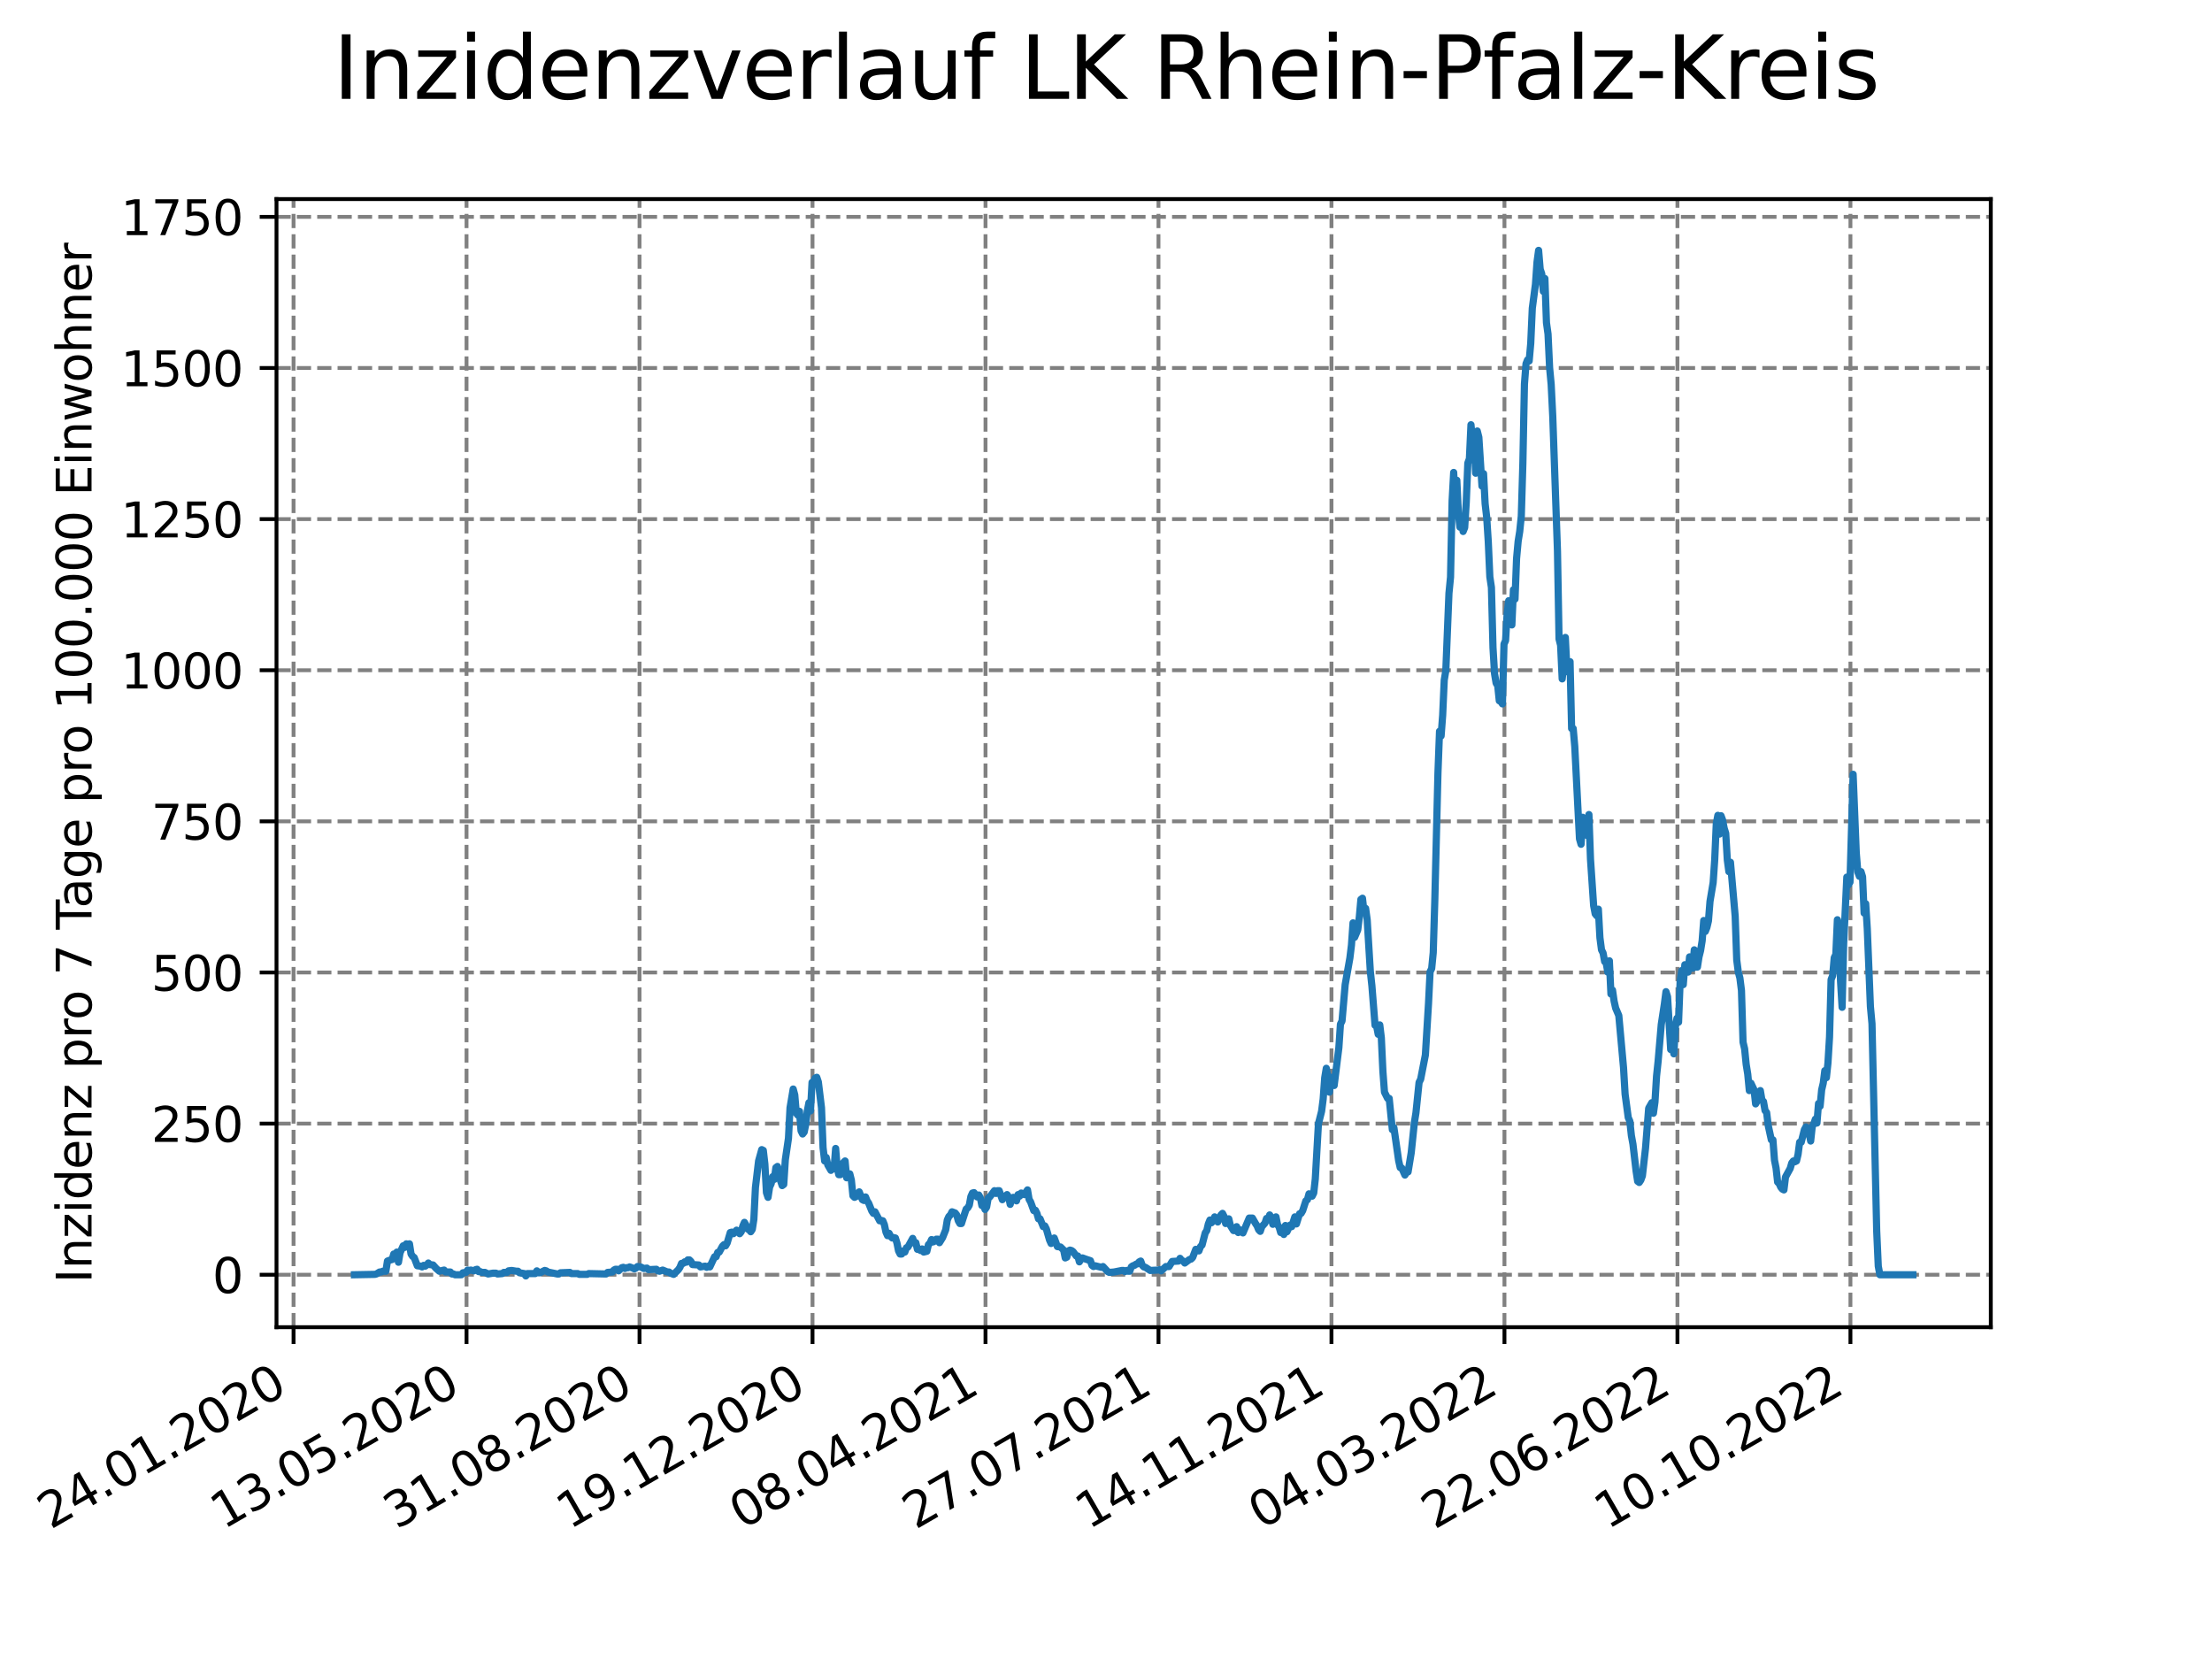 <?xml version="1.0" encoding="utf-8" standalone="no"?>
<!DOCTYPE svg PUBLIC "-//W3C//DTD SVG 1.1//EN"
  "http://www.w3.org/Graphics/SVG/1.1/DTD/svg11.dtd">
<svg xmlns:xlink="http://www.w3.org/1999/xlink" width="460.8pt" height="345.6pt" viewBox="0 0 460.8 345.6" xmlns="http://www.w3.org/2000/svg" version="1.1">
 <defs>
  <style type="text/css">*{stroke-linejoin: round; stroke-linecap: butt}</style>
 </defs>
 <g id="figure_1">
  <g id="patch_1">
   <path d="M 0 345.6 
L 460.8 345.6 
L 460.8 0 
L 0 0 
z
" style="fill: #ffffff"/>
  </g>
  <g id="axes_1">
   <g id="patch_2">
    <path d="M 57.6 276.48 
L 414.72 276.48 
L 414.72 41.472 
L 57.6 41.472 
z
" style="fill: #ffffff"/>
   </g>
   <g id="matplotlib.axis_1">
    <g id="xtick_1">
     <g id="line2d_1">
      <path d="M 61.152 276.48 
L 61.152 41.472 
" clip-path="url(#p27effd2888)" style="fill: none; stroke-dasharray: 2.96,1.28; stroke-dashoffset: 0; stroke: #808080; stroke-width: 0.8"/>
     </g>
     <g id="line2d_2">
      <defs>
       <path id="m35450cfd87" d="M 0 0 
L 0 3.5 
" style="stroke: #000000; stroke-width: 0.8"/>
      </defs>
      <g>
       <use xlink:href="#m35450cfd87" x="61.152" y="276.48" style="stroke: #000000; stroke-width: 0.8"/>
      </g>
     </g>
     <g id="text_1">
      <!-- 24.01.2020 -->
      <g transform="translate(10.527 318.689) rotate(-30) scale(0.1 -0.1)">
       <defs>
        <path id="DejaVuSans-32" d="M 1228 531 
L 3431 531 
L 3431 0 
L 469 0 
L 469 531 
Q 828 903 1448 1529 
Q 2069 2156 2228 2338 
Q 2531 2678 2651 2914 
Q 2772 3150 2772 3378 
Q 2772 3750 2511 3984 
Q 2250 4219 1831 4219 
Q 1534 4219 1204 4116 
Q 875 4013 500 3803 
L 500 4441 
Q 881 4594 1212 4672 
Q 1544 4750 1819 4750 
Q 2544 4750 2975 4387 
Q 3406 4025 3406 3419 
Q 3406 3131 3298 2873 
Q 3191 2616 2906 2266 
Q 2828 2175 2409 1742 
Q 1991 1309 1228 531 
z
" transform="scale(0.016)"/>
        <path id="DejaVuSans-34" d="M 2419 4116 
L 825 1625 
L 2419 1625 
L 2419 4116 
z
M 2253 4666 
L 3047 4666 
L 3047 1625 
L 3713 1625 
L 3713 1100 
L 3047 1100 
L 3047 0 
L 2419 0 
L 2419 1100 
L 313 1100 
L 313 1709 
L 2253 4666 
z
" transform="scale(0.016)"/>
        <path id="DejaVuSans-2e" d="M 684 794 
L 1344 794 
L 1344 0 
L 684 0 
L 684 794 
z
" transform="scale(0.016)"/>
        <path id="DejaVuSans-30" d="M 2034 4250 
Q 1547 4250 1301 3770 
Q 1056 3291 1056 2328 
Q 1056 1369 1301 889 
Q 1547 409 2034 409 
Q 2525 409 2770 889 
Q 3016 1369 3016 2328 
Q 3016 3291 2770 3770 
Q 2525 4250 2034 4250 
z
M 2034 4750 
Q 2819 4750 3233 4129 
Q 3647 3509 3647 2328 
Q 3647 1150 3233 529 
Q 2819 -91 2034 -91 
Q 1250 -91 836 529 
Q 422 1150 422 2328 
Q 422 3509 836 4129 
Q 1250 4750 2034 4750 
z
" transform="scale(0.016)"/>
        <path id="DejaVuSans-31" d="M 794 531 
L 1825 531 
L 1825 4091 
L 703 3866 
L 703 4441 
L 1819 4666 
L 2450 4666 
L 2450 531 
L 3481 531 
L 3481 0 
L 794 0 
L 794 531 
z
" transform="scale(0.016)"/>
       </defs>
       <use xlink:href="#DejaVuSans-32"/>
       <use xlink:href="#DejaVuSans-34" x="63.623"/>
       <use xlink:href="#DejaVuSans-2e" x="127.246"/>
       <use xlink:href="#DejaVuSans-30" x="159.033"/>
       <use xlink:href="#DejaVuSans-31" x="222.656"/>
       <use xlink:href="#DejaVuSans-2e" x="286.279"/>
       <use xlink:href="#DejaVuSans-32" x="318.066"/>
       <use xlink:href="#DejaVuSans-30" x="381.689"/>
       <use xlink:href="#DejaVuSans-32" x="445.312"/>
       <use xlink:href="#DejaVuSans-30" x="508.936"/>
      </g>
     </g>
    </g>
    <g id="xtick_2">
     <g id="line2d_3">
      <path d="M 97.188 276.48 
L 97.188 41.472 
" clip-path="url(#p27effd2888)" style="fill: none; stroke-dasharray: 2.96,1.28; stroke-dashoffset: 0; stroke: #808080; stroke-width: 0.8"/>
     </g>
     <g id="line2d_4">
      <g>
       <use xlink:href="#m35450cfd87" x="97.188" y="276.48" style="stroke: #000000; stroke-width: 0.8"/>
      </g>
     </g>
     <g id="text_2">
      <!-- 13.05.2020 -->
      <g transform="translate(46.563 318.689) rotate(-30) scale(0.1 -0.1)">
       <defs>
        <path id="DejaVuSans-33" d="M 2597 2516 
Q 3050 2419 3304 2112 
Q 3559 1806 3559 1356 
Q 3559 666 3084 287 
Q 2609 -91 1734 -91 
Q 1441 -91 1130 -33 
Q 819 25 488 141 
L 488 750 
Q 750 597 1062 519 
Q 1375 441 1716 441 
Q 2309 441 2620 675 
Q 2931 909 2931 1356 
Q 2931 1769 2642 2001 
Q 2353 2234 1838 2234 
L 1294 2234 
L 1294 2753 
L 1863 2753 
Q 2328 2753 2575 2939 
Q 2822 3125 2822 3475 
Q 2822 3834 2567 4026 
Q 2313 4219 1838 4219 
Q 1578 4219 1281 4162 
Q 984 4106 628 3988 
L 628 4550 
Q 988 4650 1302 4700 
Q 1616 4750 1894 4750 
Q 2613 4750 3031 4423 
Q 3450 4097 3450 3541 
Q 3450 3153 3228 2886 
Q 3006 2619 2597 2516 
z
" transform="scale(0.016)"/>
        <path id="DejaVuSans-35" d="M 691 4666 
L 3169 4666 
L 3169 4134 
L 1269 4134 
L 1269 2991 
Q 1406 3038 1543 3061 
Q 1681 3084 1819 3084 
Q 2600 3084 3056 2656 
Q 3513 2228 3513 1497 
Q 3513 744 3044 326 
Q 2575 -91 1722 -91 
Q 1428 -91 1123 -41 
Q 819 9 494 109 
L 494 744 
Q 775 591 1075 516 
Q 1375 441 1709 441 
Q 2250 441 2565 725 
Q 2881 1009 2881 1497 
Q 2881 1984 2565 2268 
Q 2250 2553 1709 2553 
Q 1456 2553 1204 2497 
Q 953 2441 691 2322 
L 691 4666 
z
" transform="scale(0.016)"/>
       </defs>
       <use xlink:href="#DejaVuSans-31"/>
       <use xlink:href="#DejaVuSans-33" x="63.623"/>
       <use xlink:href="#DejaVuSans-2e" x="127.246"/>
       <use xlink:href="#DejaVuSans-30" x="159.033"/>
       <use xlink:href="#DejaVuSans-35" x="222.656"/>
       <use xlink:href="#DejaVuSans-2e" x="286.279"/>
       <use xlink:href="#DejaVuSans-32" x="318.066"/>
       <use xlink:href="#DejaVuSans-30" x="381.689"/>
       <use xlink:href="#DejaVuSans-32" x="445.312"/>
       <use xlink:href="#DejaVuSans-30" x="508.936"/>
      </g>
     </g>
    </g>
    <g id="xtick_3">
     <g id="line2d_5">
      <path d="M 133.224 276.48 
L 133.224 41.472 
" clip-path="url(#p27effd2888)" style="fill: none; stroke-dasharray: 2.96,1.28; stroke-dashoffset: 0; stroke: #808080; stroke-width: 0.8"/>
     </g>
     <g id="line2d_6">
      <g>
       <use xlink:href="#m35450cfd87" x="133.224" y="276.48" style="stroke: #000000; stroke-width: 0.8"/>
      </g>
     </g>
     <g id="text_3">
      <!-- 31.08.2020 -->
      <g transform="translate(82.599 318.689) rotate(-30) scale(0.1 -0.1)">
       <defs>
        <path id="DejaVuSans-38" d="M 2034 2216 
Q 1584 2216 1326 1975 
Q 1069 1734 1069 1313 
Q 1069 891 1326 650 
Q 1584 409 2034 409 
Q 2484 409 2743 651 
Q 3003 894 3003 1313 
Q 3003 1734 2745 1975 
Q 2488 2216 2034 2216 
z
M 1403 2484 
Q 997 2584 770 2862 
Q 544 3141 544 3541 
Q 544 4100 942 4425 
Q 1341 4750 2034 4750 
Q 2731 4750 3128 4425 
Q 3525 4100 3525 3541 
Q 3525 3141 3298 2862 
Q 3072 2584 2669 2484 
Q 3125 2378 3379 2068 
Q 3634 1759 3634 1313 
Q 3634 634 3220 271 
Q 2806 -91 2034 -91 
Q 1263 -91 848 271 
Q 434 634 434 1313 
Q 434 1759 690 2068 
Q 947 2378 1403 2484 
z
M 1172 3481 
Q 1172 3119 1398 2916 
Q 1625 2713 2034 2713 
Q 2441 2713 2670 2916 
Q 2900 3119 2900 3481 
Q 2900 3844 2670 4047 
Q 2441 4250 2034 4250 
Q 1625 4250 1398 4047 
Q 1172 3844 1172 3481 
z
" transform="scale(0.016)"/>
       </defs>
       <use xlink:href="#DejaVuSans-33"/>
       <use xlink:href="#DejaVuSans-31" x="63.623"/>
       <use xlink:href="#DejaVuSans-2e" x="127.246"/>
       <use xlink:href="#DejaVuSans-30" x="159.033"/>
       <use xlink:href="#DejaVuSans-38" x="222.656"/>
       <use xlink:href="#DejaVuSans-2e" x="286.279"/>
       <use xlink:href="#DejaVuSans-32" x="318.066"/>
       <use xlink:href="#DejaVuSans-30" x="381.689"/>
       <use xlink:href="#DejaVuSans-32" x="445.312"/>
       <use xlink:href="#DejaVuSans-30" x="508.936"/>
      </g>
     </g>
    </g>
    <g id="xtick_4">
     <g id="line2d_7">
      <path d="M 169.261 276.48 
L 169.261 41.472 
" clip-path="url(#p27effd2888)" style="fill: none; stroke-dasharray: 2.96,1.28; stroke-dashoffset: 0; stroke: #808080; stroke-width: 0.8"/>
     </g>
     <g id="line2d_8">
      <g>
       <use xlink:href="#m35450cfd87" x="169.261" y="276.48" style="stroke: #000000; stroke-width: 0.8"/>
      </g>
     </g>
     <g id="text_4">
      <!-- 19.12.2020 -->
      <g transform="translate(118.636 318.689) rotate(-30) scale(0.1 -0.1)">
       <defs>
        <path id="DejaVuSans-39" d="M 703 97 
L 703 672 
Q 941 559 1184 500 
Q 1428 441 1663 441 
Q 2288 441 2617 861 
Q 2947 1281 2994 2138 
Q 2813 1869 2534 1725 
Q 2256 1581 1919 1581 
Q 1219 1581 811 2004 
Q 403 2428 403 3163 
Q 403 3881 828 4315 
Q 1253 4750 1959 4750 
Q 2769 4750 3195 4129 
Q 3622 3509 3622 2328 
Q 3622 1225 3098 567 
Q 2575 -91 1691 -91 
Q 1453 -91 1209 -44 
Q 966 3 703 97 
z
M 1959 2075 
Q 2384 2075 2632 2365 
Q 2881 2656 2881 3163 
Q 2881 3666 2632 3958 
Q 2384 4250 1959 4250 
Q 1534 4250 1286 3958 
Q 1038 3666 1038 3163 
Q 1038 2656 1286 2365 
Q 1534 2075 1959 2075 
z
" transform="scale(0.016)"/>
       </defs>
       <use xlink:href="#DejaVuSans-31"/>
       <use xlink:href="#DejaVuSans-39" x="63.623"/>
       <use xlink:href="#DejaVuSans-2e" x="127.246"/>
       <use xlink:href="#DejaVuSans-31" x="159.033"/>
       <use xlink:href="#DejaVuSans-32" x="222.656"/>
       <use xlink:href="#DejaVuSans-2e" x="286.279"/>
       <use xlink:href="#DejaVuSans-32" x="318.066"/>
       <use xlink:href="#DejaVuSans-30" x="381.689"/>
       <use xlink:href="#DejaVuSans-32" x="445.312"/>
       <use xlink:href="#DejaVuSans-30" x="508.936"/>
      </g>
     </g>
    </g>
    <g id="xtick_5">
     <g id="line2d_9">
      <path d="M 205.297 276.48 
L 205.297 41.472 
" clip-path="url(#p27effd2888)" style="fill: none; stroke-dasharray: 2.96,1.28; stroke-dashoffset: 0; stroke: #808080; stroke-width: 0.8"/>
     </g>
     <g id="line2d_10">
      <g>
       <use xlink:href="#m35450cfd87" x="205.297" y="276.48" style="stroke: #000000; stroke-width: 0.8"/>
      </g>
     </g>
     <g id="text_5">
      <!-- 08.04.2021 -->
      <g transform="translate(154.672 318.689) rotate(-30) scale(0.1 -0.1)">
       <use xlink:href="#DejaVuSans-30"/>
       <use xlink:href="#DejaVuSans-38" x="63.623"/>
       <use xlink:href="#DejaVuSans-2e" x="127.246"/>
       <use xlink:href="#DejaVuSans-30" x="159.033"/>
       <use xlink:href="#DejaVuSans-34" x="222.656"/>
       <use xlink:href="#DejaVuSans-2e" x="286.279"/>
       <use xlink:href="#DejaVuSans-32" x="318.066"/>
       <use xlink:href="#DejaVuSans-30" x="381.689"/>
       <use xlink:href="#DejaVuSans-32" x="445.312"/>
       <use xlink:href="#DejaVuSans-31" x="508.936"/>
      </g>
     </g>
    </g>
    <g id="xtick_6">
     <g id="line2d_11">
      <path d="M 241.333 276.48 
L 241.333 41.472 
" clip-path="url(#p27effd2888)" style="fill: none; stroke-dasharray: 2.96,1.28; stroke-dashoffset: 0; stroke: #808080; stroke-width: 0.8"/>
     </g>
     <g id="line2d_12">
      <g>
       <use xlink:href="#m35450cfd87" x="241.333" y="276.48" style="stroke: #000000; stroke-width: 0.8"/>
      </g>
     </g>
     <g id="text_6">
      <!-- 27.07.2021 -->
      <g transform="translate(190.708 318.689) rotate(-30) scale(0.1 -0.1)">
       <defs>
        <path id="DejaVuSans-37" d="M 525 4666 
L 3525 4666 
L 3525 4397 
L 1831 0 
L 1172 0 
L 2766 4134 
L 525 4134 
L 525 4666 
z
" transform="scale(0.016)"/>
       </defs>
       <use xlink:href="#DejaVuSans-32"/>
       <use xlink:href="#DejaVuSans-37" x="63.623"/>
       <use xlink:href="#DejaVuSans-2e" x="127.246"/>
       <use xlink:href="#DejaVuSans-30" x="159.033"/>
       <use xlink:href="#DejaVuSans-37" x="222.656"/>
       <use xlink:href="#DejaVuSans-2e" x="286.279"/>
       <use xlink:href="#DejaVuSans-32" x="318.066"/>
       <use xlink:href="#DejaVuSans-30" x="381.689"/>
       <use xlink:href="#DejaVuSans-32" x="445.312"/>
       <use xlink:href="#DejaVuSans-31" x="508.936"/>
      </g>
     </g>
    </g>
    <g id="xtick_7">
     <g id="line2d_13">
      <path d="M 277.37 276.48 
L 277.37 41.472 
" clip-path="url(#p27effd2888)" style="fill: none; stroke-dasharray: 2.96,1.28; stroke-dashoffset: 0; stroke: #808080; stroke-width: 0.8"/>
     </g>
     <g id="line2d_14">
      <g>
       <use xlink:href="#m35450cfd87" x="277.37" y="276.48" style="stroke: #000000; stroke-width: 0.8"/>
      </g>
     </g>
     <g id="text_7">
      <!-- 14.11.2021 -->
      <g transform="translate(226.745 318.689) rotate(-30) scale(0.1 -0.1)">
       <use xlink:href="#DejaVuSans-31"/>
       <use xlink:href="#DejaVuSans-34" x="63.623"/>
       <use xlink:href="#DejaVuSans-2e" x="127.246"/>
       <use xlink:href="#DejaVuSans-31" x="159.033"/>
       <use xlink:href="#DejaVuSans-31" x="222.656"/>
       <use xlink:href="#DejaVuSans-2e" x="286.279"/>
       <use xlink:href="#DejaVuSans-32" x="318.066"/>
       <use xlink:href="#DejaVuSans-30" x="381.689"/>
       <use xlink:href="#DejaVuSans-32" x="445.312"/>
       <use xlink:href="#DejaVuSans-31" x="508.936"/>
      </g>
     </g>
    </g>
    <g id="xtick_8">
     <g id="line2d_15">
      <path d="M 313.406 276.48 
L 313.406 41.472 
" clip-path="url(#p27effd2888)" style="fill: none; stroke-dasharray: 2.96,1.28; stroke-dashoffset: 0; stroke: #808080; stroke-width: 0.8"/>
     </g>
     <g id="line2d_16">
      <g>
       <use xlink:href="#m35450cfd87" x="313.406" y="276.48" style="stroke: #000000; stroke-width: 0.8"/>
      </g>
     </g>
     <g id="text_8">
      <!-- 04.03.2022 -->
      <g transform="translate(262.781 318.689) rotate(-30) scale(0.1 -0.1)">
       <use xlink:href="#DejaVuSans-30"/>
       <use xlink:href="#DejaVuSans-34" x="63.623"/>
       <use xlink:href="#DejaVuSans-2e" x="127.246"/>
       <use xlink:href="#DejaVuSans-30" x="159.033"/>
       <use xlink:href="#DejaVuSans-33" x="222.656"/>
       <use xlink:href="#DejaVuSans-2e" x="286.279"/>
       <use xlink:href="#DejaVuSans-32" x="318.066"/>
       <use xlink:href="#DejaVuSans-30" x="381.689"/>
       <use xlink:href="#DejaVuSans-32" x="445.312"/>
       <use xlink:href="#DejaVuSans-32" x="508.936"/>
      </g>
     </g>
    </g>
    <g id="xtick_9">
     <g id="line2d_17">
      <path d="M 349.442 276.48 
L 349.442 41.472 
" clip-path="url(#p27effd2888)" style="fill: none; stroke-dasharray: 2.96,1.28; stroke-dashoffset: 0; stroke: #808080; stroke-width: 0.8"/>
     </g>
     <g id="line2d_18">
      <g>
       <use xlink:href="#m35450cfd87" x="349.442" y="276.48" style="stroke: #000000; stroke-width: 0.8"/>
      </g>
     </g>
     <g id="text_9">
      <!-- 22.06.2022 -->
      <g transform="translate(298.817 318.689) rotate(-30) scale(0.1 -0.1)">
       <defs>
        <path id="DejaVuSans-36" d="M 2113 2584 
Q 1688 2584 1439 2293 
Q 1191 2003 1191 1497 
Q 1191 994 1439 701 
Q 1688 409 2113 409 
Q 2538 409 2786 701 
Q 3034 994 3034 1497 
Q 3034 2003 2786 2293 
Q 2538 2584 2113 2584 
z
M 3366 4563 
L 3366 3988 
Q 3128 4100 2886 4159 
Q 2644 4219 2406 4219 
Q 1781 4219 1451 3797 
Q 1122 3375 1075 2522 
Q 1259 2794 1537 2939 
Q 1816 3084 2150 3084 
Q 2853 3084 3261 2657 
Q 3669 2231 3669 1497 
Q 3669 778 3244 343 
Q 2819 -91 2113 -91 
Q 1303 -91 875 529 
Q 447 1150 447 2328 
Q 447 3434 972 4092 
Q 1497 4750 2381 4750 
Q 2619 4750 2861 4703 
Q 3103 4656 3366 4563 
z
" transform="scale(0.016)"/>
       </defs>
       <use xlink:href="#DejaVuSans-32"/>
       <use xlink:href="#DejaVuSans-32" x="63.623"/>
       <use xlink:href="#DejaVuSans-2e" x="127.246"/>
       <use xlink:href="#DejaVuSans-30" x="159.033"/>
       <use xlink:href="#DejaVuSans-36" x="222.656"/>
       <use xlink:href="#DejaVuSans-2e" x="286.279"/>
       <use xlink:href="#DejaVuSans-32" x="318.066"/>
       <use xlink:href="#DejaVuSans-30" x="381.689"/>
       <use xlink:href="#DejaVuSans-32" x="445.312"/>
       <use xlink:href="#DejaVuSans-32" x="508.936"/>
      </g>
     </g>
    </g>
    <g id="xtick_10">
     <g id="line2d_19">
      <path d="M 385.479 276.48 
L 385.479 41.472 
" clip-path="url(#p27effd2888)" style="fill: none; stroke-dasharray: 2.96,1.28; stroke-dashoffset: 0; stroke: #808080; stroke-width: 0.8"/>
     </g>
     <g id="line2d_20">
      <g>
       <use xlink:href="#m35450cfd87" x="385.479" y="276.48" style="stroke: #000000; stroke-width: 0.8"/>
      </g>
     </g>
     <g id="text_10">
      <!-- 10.10.2022 -->
      <g transform="translate(334.853 318.689) rotate(-30) scale(0.1 -0.1)">
       <use xlink:href="#DejaVuSans-31"/>
       <use xlink:href="#DejaVuSans-30" x="63.623"/>
       <use xlink:href="#DejaVuSans-2e" x="127.246"/>
       <use xlink:href="#DejaVuSans-31" x="159.033"/>
       <use xlink:href="#DejaVuSans-30" x="222.656"/>
       <use xlink:href="#DejaVuSans-2e" x="286.279"/>
       <use xlink:href="#DejaVuSans-32" x="318.066"/>
       <use xlink:href="#DejaVuSans-30" x="381.689"/>
       <use xlink:href="#DejaVuSans-32" x="445.312"/>
       <use xlink:href="#DejaVuSans-32" x="508.936"/>
      </g>
     </g>
    </g>
   </g>
   <g id="matplotlib.axis_2">
    <g id="ytick_1">
     <g id="line2d_21">
      <path d="M 57.6 265.553 
L 414.72 265.553 
" clip-path="url(#p27effd2888)" style="fill: none; stroke-dasharray: 2.96,1.28; stroke-dashoffset: 0; stroke: #808080; stroke-width: 0.8"/>
     </g>
     <g id="line2d_22">
      <defs>
       <path id="m71ec44c328" d="M 0 0 
L -3.5 0 
" style="stroke: #000000; stroke-width: 0.8"/>
      </defs>
      <g>
       <use xlink:href="#m71ec44c328" x="57.6" y="265.553" style="stroke: #000000; stroke-width: 0.8"/>
      </g>
     </g>
     <g id="text_11">
      <!-- 0 -->
      <g transform="translate(44.237 269.353) scale(0.1 -0.1)">
       <use xlink:href="#DejaVuSans-30"/>
      </g>
     </g>
    </g>
    <g id="ytick_2">
     <g id="line2d_23">
      <path d="M 57.6 234.071 
L 414.72 234.071 
" clip-path="url(#p27effd2888)" style="fill: none; stroke-dasharray: 2.96,1.28; stroke-dashoffset: 0; stroke: #808080; stroke-width: 0.8"/>
     </g>
     <g id="line2d_24">
      <g>
       <use xlink:href="#m71ec44c328" x="57.6" y="234.071" style="stroke: #000000; stroke-width: 0.8"/>
      </g>
     </g>
     <g id="text_12">
      <!-- 250 -->
      <g transform="translate(31.512 237.87) scale(0.1 -0.1)">
       <use xlink:href="#DejaVuSans-32"/>
       <use xlink:href="#DejaVuSans-35" x="63.623"/>
       <use xlink:href="#DejaVuSans-30" x="127.246"/>
      </g>
     </g>
    </g>
    <g id="ytick_3">
     <g id="line2d_25">
      <path d="M 57.6 202.589 
L 414.72 202.589 
" clip-path="url(#p27effd2888)" style="fill: none; stroke-dasharray: 2.96,1.28; stroke-dashoffset: 0; stroke: #808080; stroke-width: 0.8"/>
     </g>
     <g id="line2d_26">
      <g>
       <use xlink:href="#m71ec44c328" x="57.6" y="202.589" style="stroke: #000000; stroke-width: 0.8"/>
      </g>
     </g>
     <g id="text_13">
      <!-- 500 -->
      <g transform="translate(31.512 206.388) scale(0.1 -0.1)">
       <use xlink:href="#DejaVuSans-35"/>
       <use xlink:href="#DejaVuSans-30" x="63.623"/>
       <use xlink:href="#DejaVuSans-30" x="127.246"/>
      </g>
     </g>
    </g>
    <g id="ytick_4">
     <g id="line2d_27">
      <path d="M 57.6 171.107 
L 414.72 171.107 
" clip-path="url(#p27effd2888)" style="fill: none; stroke-dasharray: 2.96,1.28; stroke-dashoffset: 0; stroke: #808080; stroke-width: 0.8"/>
     </g>
     <g id="line2d_28">
      <g>
       <use xlink:href="#m71ec44c328" x="57.6" y="171.107" style="stroke: #000000; stroke-width: 0.8"/>
      </g>
     </g>
     <g id="text_14">
      <!-- 750 -->
      <g transform="translate(31.512 174.906) scale(0.1 -0.1)">
       <use xlink:href="#DejaVuSans-37"/>
       <use xlink:href="#DejaVuSans-35" x="63.623"/>
       <use xlink:href="#DejaVuSans-30" x="127.246"/>
      </g>
     </g>
    </g>
    <g id="ytick_5">
     <g id="line2d_29">
      <path d="M 57.6 139.624 
L 414.72 139.624 
" clip-path="url(#p27effd2888)" style="fill: none; stroke-dasharray: 2.96,1.28; stroke-dashoffset: 0; stroke: #808080; stroke-width: 0.8"/>
     </g>
     <g id="line2d_30">
      <g>
       <use xlink:href="#m71ec44c328" x="57.6" y="139.624" style="stroke: #000000; stroke-width: 0.8"/>
      </g>
     </g>
     <g id="text_15">
      <!-- 1000 -->
      <g transform="translate(25.15 143.423) scale(0.1 -0.1)">
       <use xlink:href="#DejaVuSans-31"/>
       <use xlink:href="#DejaVuSans-30" x="63.623"/>
       <use xlink:href="#DejaVuSans-30" x="127.246"/>
       <use xlink:href="#DejaVuSans-30" x="190.869"/>
      </g>
     </g>
    </g>
    <g id="ytick_6">
     <g id="line2d_31">
      <path d="M 57.6 108.142 
L 414.72 108.142 
" clip-path="url(#p27effd2888)" style="fill: none; stroke-dasharray: 2.96,1.28; stroke-dashoffset: 0; stroke: #808080; stroke-width: 0.8"/>
     </g>
     <g id="line2d_32">
      <g>
       <use xlink:href="#m71ec44c328" x="57.6" y="108.142" style="stroke: #000000; stroke-width: 0.8"/>
      </g>
     </g>
     <g id="text_16">
      <!-- 1250 -->
      <g transform="translate(25.15 111.941) scale(0.1 -0.1)">
       <use xlink:href="#DejaVuSans-31"/>
       <use xlink:href="#DejaVuSans-32" x="63.623"/>
       <use xlink:href="#DejaVuSans-35" x="127.246"/>
       <use xlink:href="#DejaVuSans-30" x="190.869"/>
      </g>
     </g>
    </g>
    <g id="ytick_7">
     <g id="line2d_33">
      <path d="M 57.6 76.66 
L 414.72 76.66 
" clip-path="url(#p27effd2888)" style="fill: none; stroke-dasharray: 2.96,1.28; stroke-dashoffset: 0; stroke: #808080; stroke-width: 0.8"/>
     </g>
     <g id="line2d_34">
      <g>
       <use xlink:href="#m71ec44c328" x="57.6" y="76.66" style="stroke: #000000; stroke-width: 0.8"/>
      </g>
     </g>
     <g id="text_17">
      <!-- 1500 -->
      <g transform="translate(25.15 80.459) scale(0.1 -0.1)">
       <use xlink:href="#DejaVuSans-31"/>
       <use xlink:href="#DejaVuSans-35" x="63.623"/>
       <use xlink:href="#DejaVuSans-30" x="127.246"/>
       <use xlink:href="#DejaVuSans-30" x="190.869"/>
      </g>
     </g>
    </g>
    <g id="ytick_8">
     <g id="line2d_35">
      <path d="M 57.6 45.177 
L 414.72 45.177 
" clip-path="url(#p27effd2888)" style="fill: none; stroke-dasharray: 2.96,1.28; stroke-dashoffset: 0; stroke: #808080; stroke-width: 0.8"/>
     </g>
     <g id="line2d_36">
      <g>
       <use xlink:href="#m71ec44c328" x="57.6" y="45.177" style="stroke: #000000; stroke-width: 0.8"/>
      </g>
     </g>
     <g id="text_18">
      <!-- 1750 -->
      <g transform="translate(25.15 48.977) scale(0.1 -0.1)">
       <use xlink:href="#DejaVuSans-31"/>
       <use xlink:href="#DejaVuSans-37" x="63.623"/>
       <use xlink:href="#DejaVuSans-35" x="127.246"/>
       <use xlink:href="#DejaVuSans-30" x="190.869"/>
      </g>
     </g>
    </g>
    <g id="text_19">
     <!-- Inzidenz pro 7 Tage pro 100.000 Einwohner -->
     <g transform="translate(19.07 267.301) rotate(-90) scale(0.1 -0.1)">
      <defs>
       <path id="DejaVuSans-49" d="M 628 4666 
L 1259 4666 
L 1259 0 
L 628 0 
L 628 4666 
z
" transform="scale(0.016)"/>
       <path id="DejaVuSans-6e" d="M 3513 2113 
L 3513 0 
L 2938 0 
L 2938 2094 
Q 2938 2591 2744 2837 
Q 2550 3084 2163 3084 
Q 1697 3084 1428 2787 
Q 1159 2491 1159 1978 
L 1159 0 
L 581 0 
L 581 3500 
L 1159 3500 
L 1159 2956 
Q 1366 3272 1645 3428 
Q 1925 3584 2291 3584 
Q 2894 3584 3203 3211 
Q 3513 2838 3513 2113 
z
" transform="scale(0.016)"/>
       <path id="DejaVuSans-7a" d="M 353 3500 
L 3084 3500 
L 3084 2975 
L 922 459 
L 3084 459 
L 3084 0 
L 275 0 
L 275 525 
L 2438 3041 
L 353 3041 
L 353 3500 
z
" transform="scale(0.016)"/>
       <path id="DejaVuSans-69" d="M 603 3500 
L 1178 3500 
L 1178 0 
L 603 0 
L 603 3500 
z
M 603 4863 
L 1178 4863 
L 1178 4134 
L 603 4134 
L 603 4863 
z
" transform="scale(0.016)"/>
       <path id="DejaVuSans-64" d="M 2906 2969 
L 2906 4863 
L 3481 4863 
L 3481 0 
L 2906 0 
L 2906 525 
Q 2725 213 2448 61 
Q 2172 -91 1784 -91 
Q 1150 -91 751 415 
Q 353 922 353 1747 
Q 353 2572 751 3078 
Q 1150 3584 1784 3584 
Q 2172 3584 2448 3432 
Q 2725 3281 2906 2969 
z
M 947 1747 
Q 947 1113 1208 752 
Q 1469 391 1925 391 
Q 2381 391 2643 752 
Q 2906 1113 2906 1747 
Q 2906 2381 2643 2742 
Q 2381 3103 1925 3103 
Q 1469 3103 1208 2742 
Q 947 2381 947 1747 
z
" transform="scale(0.016)"/>
       <path id="DejaVuSans-65" d="M 3597 1894 
L 3597 1613 
L 953 1613 
Q 991 1019 1311 708 
Q 1631 397 2203 397 
Q 2534 397 2845 478 
Q 3156 559 3463 722 
L 3463 178 
Q 3153 47 2828 -22 
Q 2503 -91 2169 -91 
Q 1331 -91 842 396 
Q 353 884 353 1716 
Q 353 2575 817 3079 
Q 1281 3584 2069 3584 
Q 2775 3584 3186 3129 
Q 3597 2675 3597 1894 
z
M 3022 2063 
Q 3016 2534 2758 2815 
Q 2500 3097 2075 3097 
Q 1594 3097 1305 2825 
Q 1016 2553 972 2059 
L 3022 2063 
z
" transform="scale(0.016)"/>
       <path id="DejaVuSans-20" transform="scale(0.016)"/>
       <path id="DejaVuSans-70" d="M 1159 525 
L 1159 -1331 
L 581 -1331 
L 581 3500 
L 1159 3500 
L 1159 2969 
Q 1341 3281 1617 3432 
Q 1894 3584 2278 3584 
Q 2916 3584 3314 3078 
Q 3713 2572 3713 1747 
Q 3713 922 3314 415 
Q 2916 -91 2278 -91 
Q 1894 -91 1617 61 
Q 1341 213 1159 525 
z
M 3116 1747 
Q 3116 2381 2855 2742 
Q 2594 3103 2138 3103 
Q 1681 3103 1420 2742 
Q 1159 2381 1159 1747 
Q 1159 1113 1420 752 
Q 1681 391 2138 391 
Q 2594 391 2855 752 
Q 3116 1113 3116 1747 
z
" transform="scale(0.016)"/>
       <path id="DejaVuSans-72" d="M 2631 2963 
Q 2534 3019 2420 3045 
Q 2306 3072 2169 3072 
Q 1681 3072 1420 2755 
Q 1159 2438 1159 1844 
L 1159 0 
L 581 0 
L 581 3500 
L 1159 3500 
L 1159 2956 
Q 1341 3275 1631 3429 
Q 1922 3584 2338 3584 
Q 2397 3584 2469 3576 
Q 2541 3569 2628 3553 
L 2631 2963 
z
" transform="scale(0.016)"/>
       <path id="DejaVuSans-6f" d="M 1959 3097 
Q 1497 3097 1228 2736 
Q 959 2375 959 1747 
Q 959 1119 1226 758 
Q 1494 397 1959 397 
Q 2419 397 2687 759 
Q 2956 1122 2956 1747 
Q 2956 2369 2687 2733 
Q 2419 3097 1959 3097 
z
M 1959 3584 
Q 2709 3584 3137 3096 
Q 3566 2609 3566 1747 
Q 3566 888 3137 398 
Q 2709 -91 1959 -91 
Q 1206 -91 779 398 
Q 353 888 353 1747 
Q 353 2609 779 3096 
Q 1206 3584 1959 3584 
z
" transform="scale(0.016)"/>
       <path id="DejaVuSans-54" d="M -19 4666 
L 3928 4666 
L 3928 4134 
L 2272 4134 
L 2272 0 
L 1638 0 
L 1638 4134 
L -19 4134 
L -19 4666 
z
" transform="scale(0.016)"/>
       <path id="DejaVuSans-61" d="M 2194 1759 
Q 1497 1759 1228 1600 
Q 959 1441 959 1056 
Q 959 750 1161 570 
Q 1363 391 1709 391 
Q 2188 391 2477 730 
Q 2766 1069 2766 1631 
L 2766 1759 
L 2194 1759 
z
M 3341 1997 
L 3341 0 
L 2766 0 
L 2766 531 
Q 2569 213 2275 61 
Q 1981 -91 1556 -91 
Q 1019 -91 701 211 
Q 384 513 384 1019 
Q 384 1609 779 1909 
Q 1175 2209 1959 2209 
L 2766 2209 
L 2766 2266 
Q 2766 2663 2505 2880 
Q 2244 3097 1772 3097 
Q 1472 3097 1187 3025 
Q 903 2953 641 2809 
L 641 3341 
Q 956 3463 1253 3523 
Q 1550 3584 1831 3584 
Q 2591 3584 2966 3190 
Q 3341 2797 3341 1997 
z
" transform="scale(0.016)"/>
       <path id="DejaVuSans-67" d="M 2906 1791 
Q 2906 2416 2648 2759 
Q 2391 3103 1925 3103 
Q 1463 3103 1205 2759 
Q 947 2416 947 1791 
Q 947 1169 1205 825 
Q 1463 481 1925 481 
Q 2391 481 2648 825 
Q 2906 1169 2906 1791 
z
M 3481 434 
Q 3481 -459 3084 -895 
Q 2688 -1331 1869 -1331 
Q 1566 -1331 1297 -1286 
Q 1028 -1241 775 -1147 
L 775 -588 
Q 1028 -725 1275 -790 
Q 1522 -856 1778 -856 
Q 2344 -856 2625 -561 
Q 2906 -266 2906 331 
L 2906 616 
Q 2728 306 2450 153 
Q 2172 0 1784 0 
Q 1141 0 747 490 
Q 353 981 353 1791 
Q 353 2603 747 3093 
Q 1141 3584 1784 3584 
Q 2172 3584 2450 3431 
Q 2728 3278 2906 2969 
L 2906 3500 
L 3481 3500 
L 3481 434 
z
" transform="scale(0.016)"/>
       <path id="DejaVuSans-45" d="M 628 4666 
L 3578 4666 
L 3578 4134 
L 1259 4134 
L 1259 2753 
L 3481 2753 
L 3481 2222 
L 1259 2222 
L 1259 531 
L 3634 531 
L 3634 0 
L 628 0 
L 628 4666 
z
" transform="scale(0.016)"/>
       <path id="DejaVuSans-77" d="M 269 3500 
L 844 3500 
L 1563 769 
L 2278 3500 
L 2956 3500 
L 3675 769 
L 4391 3500 
L 4966 3500 
L 4050 0 
L 3372 0 
L 2619 2869 
L 1863 0 
L 1184 0 
L 269 3500 
z
" transform="scale(0.016)"/>
       <path id="DejaVuSans-68" d="M 3513 2113 
L 3513 0 
L 2938 0 
L 2938 2094 
Q 2938 2591 2744 2837 
Q 2550 3084 2163 3084 
Q 1697 3084 1428 2787 
Q 1159 2491 1159 1978 
L 1159 0 
L 581 0 
L 581 4863 
L 1159 4863 
L 1159 2956 
Q 1366 3272 1645 3428 
Q 1925 3584 2291 3584 
Q 2894 3584 3203 3211 
Q 3513 2838 3513 2113 
z
" transform="scale(0.016)"/>
      </defs>
      <use xlink:href="#DejaVuSans-49"/>
      <use xlink:href="#DejaVuSans-6e" x="29.492"/>
      <use xlink:href="#DejaVuSans-7a" x="92.871"/>
      <use xlink:href="#DejaVuSans-69" x="145.361"/>
      <use xlink:href="#DejaVuSans-64" x="173.145"/>
      <use xlink:href="#DejaVuSans-65" x="236.621"/>
      <use xlink:href="#DejaVuSans-6e" x="298.145"/>
      <use xlink:href="#DejaVuSans-7a" x="361.523"/>
      <use xlink:href="#DejaVuSans-20" x="414.014"/>
      <use xlink:href="#DejaVuSans-70" x="445.801"/>
      <use xlink:href="#DejaVuSans-72" x="509.277"/>
      <use xlink:href="#DejaVuSans-6f" x="548.141"/>
      <use xlink:href="#DejaVuSans-20" x="609.322"/>
      <use xlink:href="#DejaVuSans-37" x="641.109"/>
      <use xlink:href="#DejaVuSans-20" x="704.732"/>
      <use xlink:href="#DejaVuSans-54" x="736.52"/>
      <use xlink:href="#DejaVuSans-61" x="781.104"/>
      <use xlink:href="#DejaVuSans-67" x="842.383"/>
      <use xlink:href="#DejaVuSans-65" x="905.859"/>
      <use xlink:href="#DejaVuSans-20" x="967.383"/>
      <use xlink:href="#DejaVuSans-70" x="999.17"/>
      <use xlink:href="#DejaVuSans-72" x="1062.646"/>
      <use xlink:href="#DejaVuSans-6f" x="1101.51"/>
      <use xlink:href="#DejaVuSans-20" x="1162.691"/>
      <use xlink:href="#DejaVuSans-31" x="1194.479"/>
      <use xlink:href="#DejaVuSans-30" x="1258.102"/>
      <use xlink:href="#DejaVuSans-30" x="1321.725"/>
      <use xlink:href="#DejaVuSans-2e" x="1385.348"/>
      <use xlink:href="#DejaVuSans-30" x="1417.135"/>
      <use xlink:href="#DejaVuSans-30" x="1480.758"/>
      <use xlink:href="#DejaVuSans-30" x="1544.381"/>
      <use xlink:href="#DejaVuSans-20" x="1608.004"/>
      <use xlink:href="#DejaVuSans-45" x="1639.791"/>
      <use xlink:href="#DejaVuSans-69" x="1702.975"/>
      <use xlink:href="#DejaVuSans-6e" x="1730.758"/>
      <use xlink:href="#DejaVuSans-77" x="1794.137"/>
      <use xlink:href="#DejaVuSans-6f" x="1875.924"/>
      <use xlink:href="#DejaVuSans-68" x="1937.105"/>
      <use xlink:href="#DejaVuSans-6e" x="2000.484"/>
      <use xlink:href="#DejaVuSans-65" x="2063.863"/>
      <use xlink:href="#DejaVuSans-72" x="2125.387"/>
     </g>
    </g>
   </g>
   <g id="line2d_37">
    <path d="M 73.833 265.553 
L 78.092 265.472 
L 78.419 265.391 
L 79.074 264.983 
L 79.402 264.983 
L 79.73 264.82 
L 80.385 264.82 
L 80.712 262.703 
L 81.368 262.458 
L 81.695 262.377 
L 82.023 261.237 
L 82.35 261.237 
L 82.678 260.829 
L 83.006 262.947 
L 83.333 260.992 
L 83.988 259.526 
L 84.316 259.852 
L 84.644 259.119 
L 84.971 259.2 
L 85.299 259.119 
L 85.626 261.237 
L 85.954 261.725 
L 86.282 261.97 
L 86.937 263.68 
L 87.592 263.762 
L 87.92 263.924 
L 88.247 263.599 
L 88.575 263.762 
L 88.902 263.517 
L 89.23 263.11 
L 89.558 263.436 
L 90.213 263.517 
L 90.868 264.25 
L 91.523 264.82 
L 92.506 264.576 
L 92.834 264.983 
L 93.817 264.983 
L 94.144 265.391 
L 94.472 265.391 
L 94.799 265.553 
L 96.11 265.553 
L 96.437 265.146 
L 97.093 265.065 
L 97.42 264.576 
L 97.748 264.658 
L 98.075 264.576 
L 98.731 264.739 
L 99.058 264.495 
L 99.386 264.413 
L 99.713 264.902 
L 100.041 264.902 
L 100.369 265.065 
L 101.024 265.065 
L 101.679 265.391 
L 102.662 265.228 
L 103.317 265.228 
L 103.645 265.391 
L 104.627 265.309 
L 104.955 265.065 
L 105.61 265.065 
L 105.938 264.739 
L 106.593 264.658 
L 107.576 264.82 
L 107.903 264.82 
L 108.231 265.146 
L 109.214 265.309 
L 109.541 265.798 
L 109.869 265.309 
L 111.507 265.309 
L 111.835 264.739 
L 112.162 265.146 
L 112.49 265.146 
L 113.473 264.658 
L 113.8 264.739 
L 114.128 264.983 
L 116.094 265.391 
L 116.421 265.391 
L 116.749 265.146 
L 118.714 265.065 
L 119.042 265.309 
L 120.352 265.309 
L 120.68 265.472 
L 122.318 265.472 
L 122.646 265.309 
L 126.249 265.391 
L 126.577 265.065 
L 127.56 264.983 
L 127.887 264.576 
L 128.215 264.413 
L 128.542 264.413 
L 128.87 264.739 
L 129.525 264.087 
L 129.853 264.006 
L 130.18 264.25 
L 130.508 264.087 
L 130.836 264.087 
L 131.163 263.924 
L 131.818 264.169 
L 132.146 264.332 
L 132.474 264.169 
L 132.801 263.843 
L 133.456 263.924 
L 134.112 264.25 
L 134.767 264.169 
L 135.094 264.495 
L 136.732 264.413 
L 137.06 264.739 
L 137.388 264.82 
L 138.043 264.576 
L 139.026 264.983 
L 139.353 264.983 
L 139.681 265.228 
L 140.336 265.472 
L 141.319 264.495 
L 141.647 264.006 
L 141.974 263.191 
L 142.302 263.191 
L 142.629 262.866 
L 142.957 262.947 
L 143.285 262.458 
L 143.612 262.458 
L 143.94 262.784 
L 144.267 263.436 
L 145.578 263.517 
L 145.905 263.924 
L 146.888 263.762 
L 147.216 264.006 
L 147.543 263.762 
L 147.871 263.924 
L 148.854 261.807 
L 149.181 261.807 
L 149.509 260.911 
L 149.837 260.829 
L 150.492 259.608 
L 150.819 259.282 
L 151.147 259.526 
L 151.475 258.956 
L 152.13 256.757 
L 152.457 256.675 
L 152.785 257.001 
L 153.44 256.268 
L 154.095 257.001 
L 154.423 256.594 
L 154.751 255.372 
L 155.078 254.639 
L 155.406 255.209 
L 155.733 256.024 
L 156.061 256.187 
L 156.389 256.594 
L 156.716 256.105 
L 157.044 253.988 
L 157.371 247.39 
L 158.027 241.851 
L 158.682 239.489 
L 159.01 239.652 
L 159.337 242.503 
L 159.665 248.449 
L 159.992 249.426 
L 160.32 247.309 
L 160.648 246.576 
L 160.975 245.109 
L 161.303 245.68 
L 161.63 243.236 
L 161.958 242.992 
L 162.286 243.969 
L 162.613 246.005 
L 162.941 246.983 
L 163.268 246.738 
L 163.596 241.607 
L 164.251 237.127 
L 164.579 230.774 
L 165.234 226.865 
L 165.562 228.086 
L 165.889 231.915 
L 166.217 232.322 
L 166.544 231.507 
L 166.872 235.58 
L 167.2 236.231 
L 167.527 235.824 
L 167.855 234.195 
L 168.182 231.426 
L 168.51 229.715 
L 168.838 231.426 
L 169.165 225.48 
L 169.493 225.561 
L 169.82 224.584 
L 170.148 224.421 
L 170.476 225.399 
L 171.131 230.774 
L 171.458 239.082 
L 171.786 241.851 
L 172.114 241.118 
L 172.441 242.666 
L 173.096 243.806 
L 173.424 242.747 
L 173.752 243.48 
L 174.079 239.245 
L 174.407 243.318 
L 174.734 244.702 
L 175.062 244.702 
L 175.39 242.829 
L 175.717 242.177 
L 176.045 241.851 
L 176.372 245.354 
L 176.7 244.784 
L 177.028 244.539 
L 177.355 245.843 
L 177.683 249.101 
L 178.01 249.426 
L 178.338 249.263 
L 178.993 248.286 
L 179.648 249.915 
L 179.976 250.078 
L 180.304 249.345 
L 180.631 250.159 
L 180.959 250.648 
L 181.614 252.277 
L 181.942 252.766 
L 182.269 252.44 
L 183.252 254.313 
L 183.58 254.232 
L 183.907 254.313 
L 184.235 255.128 
L 184.563 256.675 
L 184.89 257.408 
L 185.218 256.92 
L 185.545 257.571 
L 185.873 257.897 
L 186.201 257.816 
L 186.528 257.897 
L 186.856 258.956 
L 187.183 260.585 
L 187.511 261.237 
L 187.839 261.237 
L 188.166 260.585 
L 188.494 260.829 
L 188.821 259.933 
L 189.149 259.771 
L 190.132 257.979 
L 190.459 258.956 
L 190.787 258.875 
L 191.115 260.259 
L 191.442 260.259 
L 191.77 260.504 
L 192.097 260.178 
L 192.425 260.829 
L 193.08 260.666 
L 193.408 259.282 
L 193.735 258.956 
L 194.063 258.223 
L 194.391 258.712 
L 194.718 258.549 
L 195.046 258.142 
L 195.373 258.142 
L 195.701 258.875 
L 196.356 257.816 
L 197.011 256.187 
L 197.339 254.15 
L 197.667 253.417 
L 197.994 253.092 
L 198.322 252.44 
L 198.977 252.684 
L 199.305 253.092 
L 199.632 254.313 
L 199.96 254.884 
L 200.287 254.884 
L 200.943 252.847 
L 201.27 251.87 
L 201.598 251.625 
L 201.925 251.055 
L 202.253 249.263 
L 202.581 248.53 
L 202.908 248.449 
L 203.564 249.345 
L 203.891 248.938 
L 204.219 249.508 
L 204.546 251.137 
L 204.874 251.055 
L 205.202 251.951 
L 205.529 251.463 
L 205.857 249.589 
L 206.184 249.345 
L 207.167 248.042 
L 207.495 248.612 
L 207.822 248.042 
L 208.15 248.042 
L 208.805 249.915 
L 209.133 249.345 
L 209.46 249.182 
L 209.788 248.856 
L 210.116 249.345 
L 210.443 250.892 
L 210.771 249.671 
L 211.098 249.426 
L 211.426 249.671 
L 211.754 250.159 
L 212.081 248.856 
L 212.409 249.182 
L 212.736 248.53 
L 213.392 248.856 
L 214.047 247.879 
L 214.374 249.834 
L 214.702 250.404 
L 215.357 252.196 
L 215.685 252.114 
L 216.012 252.766 
L 216.34 253.906 
L 216.668 253.906 
L 217.323 255.535 
L 217.65 255.372 
L 217.978 256.024 
L 218.633 258.304 
L 218.961 259.037 
L 219.288 258.793 
L 219.616 257.897 
L 220.271 259.689 
L 220.926 259.771 
L 221.582 260.422 
L 221.909 262.051 
L 222.237 261.888 
L 222.564 260.585 
L 222.892 260.422 
L 223.22 260.504 
L 223.547 260.748 
L 224.202 261.644 
L 224.53 261.644 
L 224.858 262.866 
L 225.185 262.295 
L 225.513 262.051 
L 226.168 262.295 
L 227.151 262.621 
L 227.479 263.599 
L 227.806 263.843 
L 228.134 263.68 
L 229.444 264.006 
L 229.772 263.843 
L 230.755 264.902 
L 231.082 265.065 
L 232.065 264.983 
L 233.703 264.658 
L 234.031 264.658 
L 234.358 264.902 
L 234.686 264.658 
L 235.013 264.82 
L 235.341 264.82 
L 235.669 263.924 
L 235.996 263.68 
L 236.324 263.599 
L 236.651 263.354 
L 236.979 263.273 
L 237.307 262.866 
L 237.634 262.703 
L 237.962 263.599 
L 238.289 263.924 
L 238.617 264.006 
L 239.6 264.658 
L 241.238 264.576 
L 241.565 264.495 
L 241.893 264.739 
L 242.876 263.843 
L 243.531 263.843 
L 244.186 262.784 
L 245.497 262.703 
L 245.824 262.133 
L 246.152 262.54 
L 246.479 262.703 
L 246.807 263.11 
L 247.79 262.377 
L 248.118 262.295 
L 248.445 261.97 
L 249.1 260.259 
L 249.428 260.504 
L 249.756 260.585 
L 250.083 259.689 
L 250.411 259.363 
L 251.066 256.838 
L 251.394 256.35 
L 251.721 254.965 
L 252.049 254.15 
L 252.376 254.721 
L 252.704 254.313 
L 253.032 253.499 
L 253.687 254.558 
L 254.342 253.092 
L 254.67 252.766 
L 254.997 253.417 
L 255.325 254.884 
L 255.98 253.906 
L 256.308 255.291 
L 256.963 256.35 
L 257.29 256.35 
L 257.618 255.535 
L 257.946 256.757 
L 258.273 256.187 
L 258.928 256.838 
L 260.239 253.743 
L 260.894 253.743 
L 261.549 254.884 
L 261.877 255.372 
L 262.204 256.187 
L 262.532 256.513 
L 262.86 255.535 
L 263.515 254.802 
L 263.842 253.825 
L 264.17 254.15 
L 264.498 253.092 
L 264.825 253.662 
L 265.153 255.046 
L 265.808 253.499 
L 266.136 255.128 
L 266.463 255.617 
L 266.791 256.757 
L 267.118 256.675 
L 267.446 257.164 
L 267.774 255.291 
L 268.101 256.594 
L 268.756 255.209 
L 269.084 255.535 
L 269.739 253.499 
L 270.067 254.965 
L 270.722 252.847 
L 271.05 252.766 
L 271.377 252.196 
L 272.033 250.159 
L 272.36 249.915 
L 272.688 248.693 
L 273.015 248.856 
L 273.343 249.182 
L 273.671 248.53 
L 273.998 245.598 
L 274.653 234.114 
L 275.309 231.507 
L 275.636 228.982 
L 275.964 224.503 
L 276.291 222.548 
L 276.619 224.503 
L 276.947 227.516 
L 277.274 224.421 
L 277.602 226.05 
L 277.929 226.132 
L 278.912 218.231 
L 279.24 213.344 
L 279.567 212.692 
L 280.223 205.117 
L 281.205 199.579 
L 281.533 196.891 
L 281.861 192.248 
L 282.188 195.262 
L 282.843 193.714 
L 283.171 191.027 
L 283.499 187.361 
L 283.826 187.117 
L 284.154 190.049 
L 284.481 189.235 
L 284.809 191.597 
L 285.464 202.348 
L 285.792 205.362 
L 286.447 213.588 
L 286.775 213.751 
L 287.102 215.462 
L 287.43 213.507 
L 287.757 216.195 
L 288.085 223.199 
L 288.413 227.516 
L 289.068 228.819 
L 289.395 228.819 
L 290.051 235.335 
L 290.378 234.928 
L 291.361 241.77 
L 291.689 243.236 
L 292.016 243.318 
L 292.672 244.784 
L 292.999 244.214 
L 293.327 244.132 
L 293.982 240.141 
L 294.637 233.869 
L 294.965 231.833 
L 295.62 225.48 
L 295.948 224.828 
L 296.93 219.779 
L 297.586 209.027 
L 297.913 202.43 
L 298.241 201.778 
L 298.568 198.439 
L 298.896 187.606 
L 299.551 161.053 
L 299.879 152.338 
L 300.206 153.315 
L 300.534 148.998 
L 300.862 141.668 
L 301.189 139.713 
L 301.844 123.586 
L 302.172 120.246 
L 302.5 104.364 
L 302.827 98.418 
L 303.155 105.015 
L 303.482 100.047 
L 303.81 107.052 
L 304.138 109.821 
L 304.465 107.948 
L 304.793 110.717 
L 305.12 109.902 
L 305.448 104.608 
L 305.776 96.463 
L 306.103 95.567 
L 306.431 88.481 
L 306.758 91.902 
L 307.086 91.82 
L 307.414 98.581 
L 307.741 89.784 
L 308.069 91.087 
L 308.724 101.269 
L 309.052 98.662 
L 309.379 104.934 
L 309.707 107.785 
L 310.034 112.835 
L 310.362 120.165 
L 310.69 122.364 
L 311.017 134.907 
L 311.345 140.365 
L 311.672 142.319 
L 312 142.808 
L 312.328 145.985 
L 312.655 146.148 
L 312.983 146.636 
L 313.31 134.174 
L 313.638 133.441 
L 313.966 127.821 
L 314.293 125.133 
L 314.621 130.02 
L 314.949 130.183 
L 315.276 122.853 
L 315.604 124.808 
L 315.931 116.337 
L 316.259 112.753 
L 316.587 110.717 
L 316.914 107.54 
L 317.242 96.463 
L 317.569 80.01 
L 317.897 75.775 
L 318.225 74.96 
L 318.552 75.205 
L 318.88 71.539 
L 319.207 64.209 
L 319.863 59.24 
L 320.19 54.598 
L 320.518 52.154 
L 320.845 56.064 
L 321.173 57.041 
L 321.501 60.706 
L 321.828 58.019 
L 322.156 67.222 
L 322.483 69.585 
L 322.811 76.589 
L 323.139 80.092 
L 323.466 86.689 
L 324.449 114.789 
L 324.777 133.116 
L 325.104 134.419 
L 325.432 141.424 
L 325.759 138.491 
L 326.087 132.79 
L 326.415 139.387 
L 326.742 140.039 
L 327.07 137.84 
L 327.397 151.768 
L 327.725 151.768 
L 328.053 155.514 
L 329.035 174.737 
L 329.363 175.877 
L 329.691 170.257 
L 330.018 173.189 
L 330.346 173.515 
L 330.673 174.085 
L 331.001 169.687 
L 331.329 178.972 
L 331.984 188.665 
L 332.311 190.375 
L 332.639 190.782 
L 332.967 189.398 
L 333.294 195.343 
L 333.622 197.868 
L 333.949 198.52 
L 334.277 200.312 
L 334.605 200.638 
L 334.932 202.511 
L 335.26 200.149 
L 335.588 207.072 
L 335.915 206.258 
L 336.243 208.538 
L 336.57 210.004 
L 337.226 211.552 
L 338.208 222.385 
L 338.536 227.924 
L 339.191 232.811 
L 339.519 233.544 
L 339.846 236.557 
L 340.174 238.349 
L 340.829 243.969 
L 341.157 246.087 
L 341.484 246.331 
L 341.812 245.843 
L 342.14 244.947 
L 342.795 239.164 
L 343.45 230.856 
L 344.105 229.715 
L 344.433 231.915 
L 344.76 229.553 
L 345.088 224.177 
L 345.416 221.082 
L 346.071 213.425 
L 346.726 209.109 
L 347.054 206.584 
L 347.381 207.642 
L 348.036 218.638 
L 348.364 217.416 
L 348.692 219.534 
L 349.019 213.833 
L 349.347 212.122 
L 349.674 212.937 
L 350.002 204.466 
L 350.33 202.185 
L 350.657 205.117 
L 350.985 200.964 
L 351.312 201.126 
L 351.64 202.511 
L 351.968 199.335 
L 352.295 201.289 
L 352.623 201.697 
L 352.95 197.868 
L 353.278 201.452 
L 353.606 201.452 
L 353.933 199.335 
L 354.261 198.031 
L 354.588 195.995 
L 354.916 191.76 
L 355.244 194.04 
L 355.571 193.226 
L 355.899 191.841 
L 356.226 187.769 
L 356.882 183.859 
L 357.209 179.053 
L 357.537 171.56 
L 357.865 169.85 
L 358.192 173.759 
L 358.52 169.931 
L 358.847 170.827 
L 359.175 172.537 
L 359.503 173.596 
L 359.83 179.135 
L 360.158 181.578 
L 360.485 179.624 
L 361.468 190.864 
L 361.796 199.986 
L 362.123 202.511 
L 362.451 203.733 
L 362.779 206.339 
L 363.106 217.091 
L 363.434 218.475 
L 363.761 221.733 
L 364.089 223.77 
L 364.417 227.19 
L 364.744 225.643 
L 365.399 227.028 
L 365.727 229.96 
L 366.055 229.39 
L 366.382 228.494 
L 366.71 227.19 
L 367.037 229.145 
L 367.365 229.471 
L 367.693 231.344 
L 368.02 231.752 
L 368.348 234.44 
L 369.003 237.453 
L 369.331 237.453 
L 369.658 241.689 
L 369.986 243.318 
L 370.313 246.25 
L 370.641 246.576 
L 370.969 247.309 
L 371.296 247.716 
L 371.624 247.879 
L 371.951 245.191 
L 372.934 243.399 
L 373.262 242.259 
L 373.589 241.851 
L 373.917 242.014 
L 374.245 241.851 
L 374.572 240.467 
L 374.9 237.942 
L 375.227 237.942 
L 375.883 235.335 
L 376.21 234.765 
L 376.538 235.906 
L 376.865 235.987 
L 377.193 237.698 
L 377.521 234.684 
L 377.848 234.114 
L 378.176 233.136 
L 378.503 233.951 
L 378.831 229.878 
L 379.159 230.448 
L 379.486 227.028 
L 379.814 225.643 
L 380.142 223.037 
L 380.469 224.503 
L 380.797 221.408 
L 381.124 216.032 
L 381.452 204.059 
L 381.78 203.244 
L 382.107 199.497 
L 382.435 198.846 
L 382.762 191.597 
L 383.09 193.063 
L 383.418 204.384 
L 383.745 209.842 
L 384.073 196.484 
L 384.728 182.719 
L 385.056 184.348 
L 385.383 183.778 
L 386.038 161.297 
L 386.694 177.669 
L 387.021 181.66 
L 387.349 182.556 
L 387.676 181.578 
L 388.004 182.637 
L 388.332 190.212 
L 388.659 188.257 
L 388.987 193.47 
L 389.642 209.679 
L 389.97 213.262 
L 390.952 256.431 
L 391.28 263.762 
L 391.608 265.553 
L 398.487 265.553 
L 398.487 265.553 
" clip-path="url(#p27effd2888)" style="fill: none; stroke: #1f77b4; stroke-width: 1.5; stroke-linecap: square"/>
   </g>
   <g id="patch_3">
    <path d="M 57.6 276.48 
L 57.6 41.472 
" style="fill: none; stroke: #000000; stroke-width: 0.8; stroke-linejoin: miter; stroke-linecap: square"/>
   </g>
   <g id="patch_4">
    <path d="M 414.72 276.48 
L 414.72 41.472 
" style="fill: none; stroke: #000000; stroke-width: 0.8; stroke-linejoin: miter; stroke-linecap: square"/>
   </g>
   <g id="patch_5">
    <path d="M 57.6 276.48 
L 414.72 276.48 
" style="fill: none; stroke: #000000; stroke-width: 0.8; stroke-linejoin: miter; stroke-linecap: square"/>
   </g>
   <g id="patch_6">
    <path d="M 57.6 41.472 
L 414.72 41.472 
" style="fill: none; stroke: #000000; stroke-width: 0.8; stroke-linejoin: miter; stroke-linecap: square"/>
   </g>
  </g>
  <g id="text_20">
   <!-- Inzidenzverlauf LK Rhein-Pfalz-Kreis -->
   <g transform="translate(69.396 20.589) scale(0.18 -0.18)">
    <defs>
     <path id="DejaVuSans-76" d="M 191 3500 
L 800 3500 
L 1894 563 
L 2988 3500 
L 3597 3500 
L 2284 0 
L 1503 0 
L 191 3500 
z
" transform="scale(0.016)"/>
     <path id="DejaVuSans-6c" d="M 603 4863 
L 1178 4863 
L 1178 0 
L 603 0 
L 603 4863 
z
" transform="scale(0.016)"/>
     <path id="DejaVuSans-75" d="M 544 1381 
L 544 3500 
L 1119 3500 
L 1119 1403 
Q 1119 906 1312 657 
Q 1506 409 1894 409 
Q 2359 409 2629 706 
Q 2900 1003 2900 1516 
L 2900 3500 
L 3475 3500 
L 3475 0 
L 2900 0 
L 2900 538 
Q 2691 219 2414 64 
Q 2138 -91 1772 -91 
Q 1169 -91 856 284 
Q 544 659 544 1381 
z
M 1991 3584 
L 1991 3584 
z
" transform="scale(0.016)"/>
     <path id="DejaVuSans-66" d="M 2375 4863 
L 2375 4384 
L 1825 4384 
Q 1516 4384 1395 4259 
Q 1275 4134 1275 3809 
L 1275 3500 
L 2222 3500 
L 2222 3053 
L 1275 3053 
L 1275 0 
L 697 0 
L 697 3053 
L 147 3053 
L 147 3500 
L 697 3500 
L 697 3744 
Q 697 4328 969 4595 
Q 1241 4863 1831 4863 
L 2375 4863 
z
" transform="scale(0.016)"/>
     <path id="DejaVuSans-4c" d="M 628 4666 
L 1259 4666 
L 1259 531 
L 3531 531 
L 3531 0 
L 628 0 
L 628 4666 
z
" transform="scale(0.016)"/>
     <path id="DejaVuSans-4b" d="M 628 4666 
L 1259 4666 
L 1259 2694 
L 3353 4666 
L 4166 4666 
L 1850 2491 
L 4331 0 
L 3500 0 
L 1259 2247 
L 1259 0 
L 628 0 
L 628 4666 
z
" transform="scale(0.016)"/>
     <path id="DejaVuSans-52" d="M 2841 2188 
Q 3044 2119 3236 1894 
Q 3428 1669 3622 1275 
L 4263 0 
L 3584 0 
L 2988 1197 
Q 2756 1666 2539 1819 
Q 2322 1972 1947 1972 
L 1259 1972 
L 1259 0 
L 628 0 
L 628 4666 
L 2053 4666 
Q 2853 4666 3247 4331 
Q 3641 3997 3641 3322 
Q 3641 2881 3436 2590 
Q 3231 2300 2841 2188 
z
M 1259 4147 
L 1259 2491 
L 2053 2491 
Q 2509 2491 2742 2702 
Q 2975 2913 2975 3322 
Q 2975 3731 2742 3939 
Q 2509 4147 2053 4147 
L 1259 4147 
z
" transform="scale(0.016)"/>
     <path id="DejaVuSans-2d" d="M 313 2009 
L 1997 2009 
L 1997 1497 
L 313 1497 
L 313 2009 
z
" transform="scale(0.016)"/>
     <path id="DejaVuSans-50" d="M 1259 4147 
L 1259 2394 
L 2053 2394 
Q 2494 2394 2734 2622 
Q 2975 2850 2975 3272 
Q 2975 3691 2734 3919 
Q 2494 4147 2053 4147 
L 1259 4147 
z
M 628 4666 
L 2053 4666 
Q 2838 4666 3239 4311 
Q 3641 3956 3641 3272 
Q 3641 2581 3239 2228 
Q 2838 1875 2053 1875 
L 1259 1875 
L 1259 0 
L 628 0 
L 628 4666 
z
" transform="scale(0.016)"/>
     <path id="DejaVuSans-73" d="M 2834 3397 
L 2834 2853 
Q 2591 2978 2328 3040 
Q 2066 3103 1784 3103 
Q 1356 3103 1142 2972 
Q 928 2841 928 2578 
Q 928 2378 1081 2264 
Q 1234 2150 1697 2047 
L 1894 2003 
Q 2506 1872 2764 1633 
Q 3022 1394 3022 966 
Q 3022 478 2636 193 
Q 2250 -91 1575 -91 
Q 1294 -91 989 -36 
Q 684 19 347 128 
L 347 722 
Q 666 556 975 473 
Q 1284 391 1588 391 
Q 1994 391 2212 530 
Q 2431 669 2431 922 
Q 2431 1156 2273 1281 
Q 2116 1406 1581 1522 
L 1381 1569 
Q 847 1681 609 1914 
Q 372 2147 372 2553 
Q 372 3047 722 3315 
Q 1072 3584 1716 3584 
Q 2034 3584 2315 3537 
Q 2597 3491 2834 3397 
z
" transform="scale(0.016)"/>
    </defs>
    <use xlink:href="#DejaVuSans-49"/>
    <use xlink:href="#DejaVuSans-6e" x="29.492"/>
    <use xlink:href="#DejaVuSans-7a" x="92.871"/>
    <use xlink:href="#DejaVuSans-69" x="145.361"/>
    <use xlink:href="#DejaVuSans-64" x="173.145"/>
    <use xlink:href="#DejaVuSans-65" x="236.621"/>
    <use xlink:href="#DejaVuSans-6e" x="298.145"/>
    <use xlink:href="#DejaVuSans-7a" x="361.523"/>
    <use xlink:href="#DejaVuSans-76" x="414.014"/>
    <use xlink:href="#DejaVuSans-65" x="473.193"/>
    <use xlink:href="#DejaVuSans-72" x="534.717"/>
    <use xlink:href="#DejaVuSans-6c" x="575.83"/>
    <use xlink:href="#DejaVuSans-61" x="603.613"/>
    <use xlink:href="#DejaVuSans-75" x="664.893"/>
    <use xlink:href="#DejaVuSans-66" x="728.271"/>
    <use xlink:href="#DejaVuSans-20" x="763.477"/>
    <use xlink:href="#DejaVuSans-4c" x="795.264"/>
    <use xlink:href="#DejaVuSans-4b" x="850.977"/>
    <use xlink:href="#DejaVuSans-20" x="916.553"/>
    <use xlink:href="#DejaVuSans-52" x="948.34"/>
    <use xlink:href="#DejaVuSans-68" x="1017.822"/>
    <use xlink:href="#DejaVuSans-65" x="1081.201"/>
    <use xlink:href="#DejaVuSans-69" x="1142.725"/>
    <use xlink:href="#DejaVuSans-6e" x="1170.508"/>
    <use xlink:href="#DejaVuSans-2d" x="1233.887"/>
    <use xlink:href="#DejaVuSans-50" x="1269.971"/>
    <use xlink:href="#DejaVuSans-66" x="1330.273"/>
    <use xlink:href="#DejaVuSans-61" x="1365.479"/>
    <use xlink:href="#DejaVuSans-6c" x="1426.758"/>
    <use xlink:href="#DejaVuSans-7a" x="1454.541"/>
    <use xlink:href="#DejaVuSans-2d" x="1507.031"/>
    <use xlink:href="#DejaVuSans-4b" x="1543.115"/>
    <use xlink:href="#DejaVuSans-72" x="1608.691"/>
    <use xlink:href="#DejaVuSans-65" x="1647.555"/>
    <use xlink:href="#DejaVuSans-69" x="1709.078"/>
    <use xlink:href="#DejaVuSans-73" x="1736.861"/>
   </g>
  </g>
 </g>
 <defs>
  <clipPath id="p27effd2888">
   <rect x="57.6" y="41.472" width="357.12" height="235.008"/>
  </clipPath>
 </defs>
</svg>

